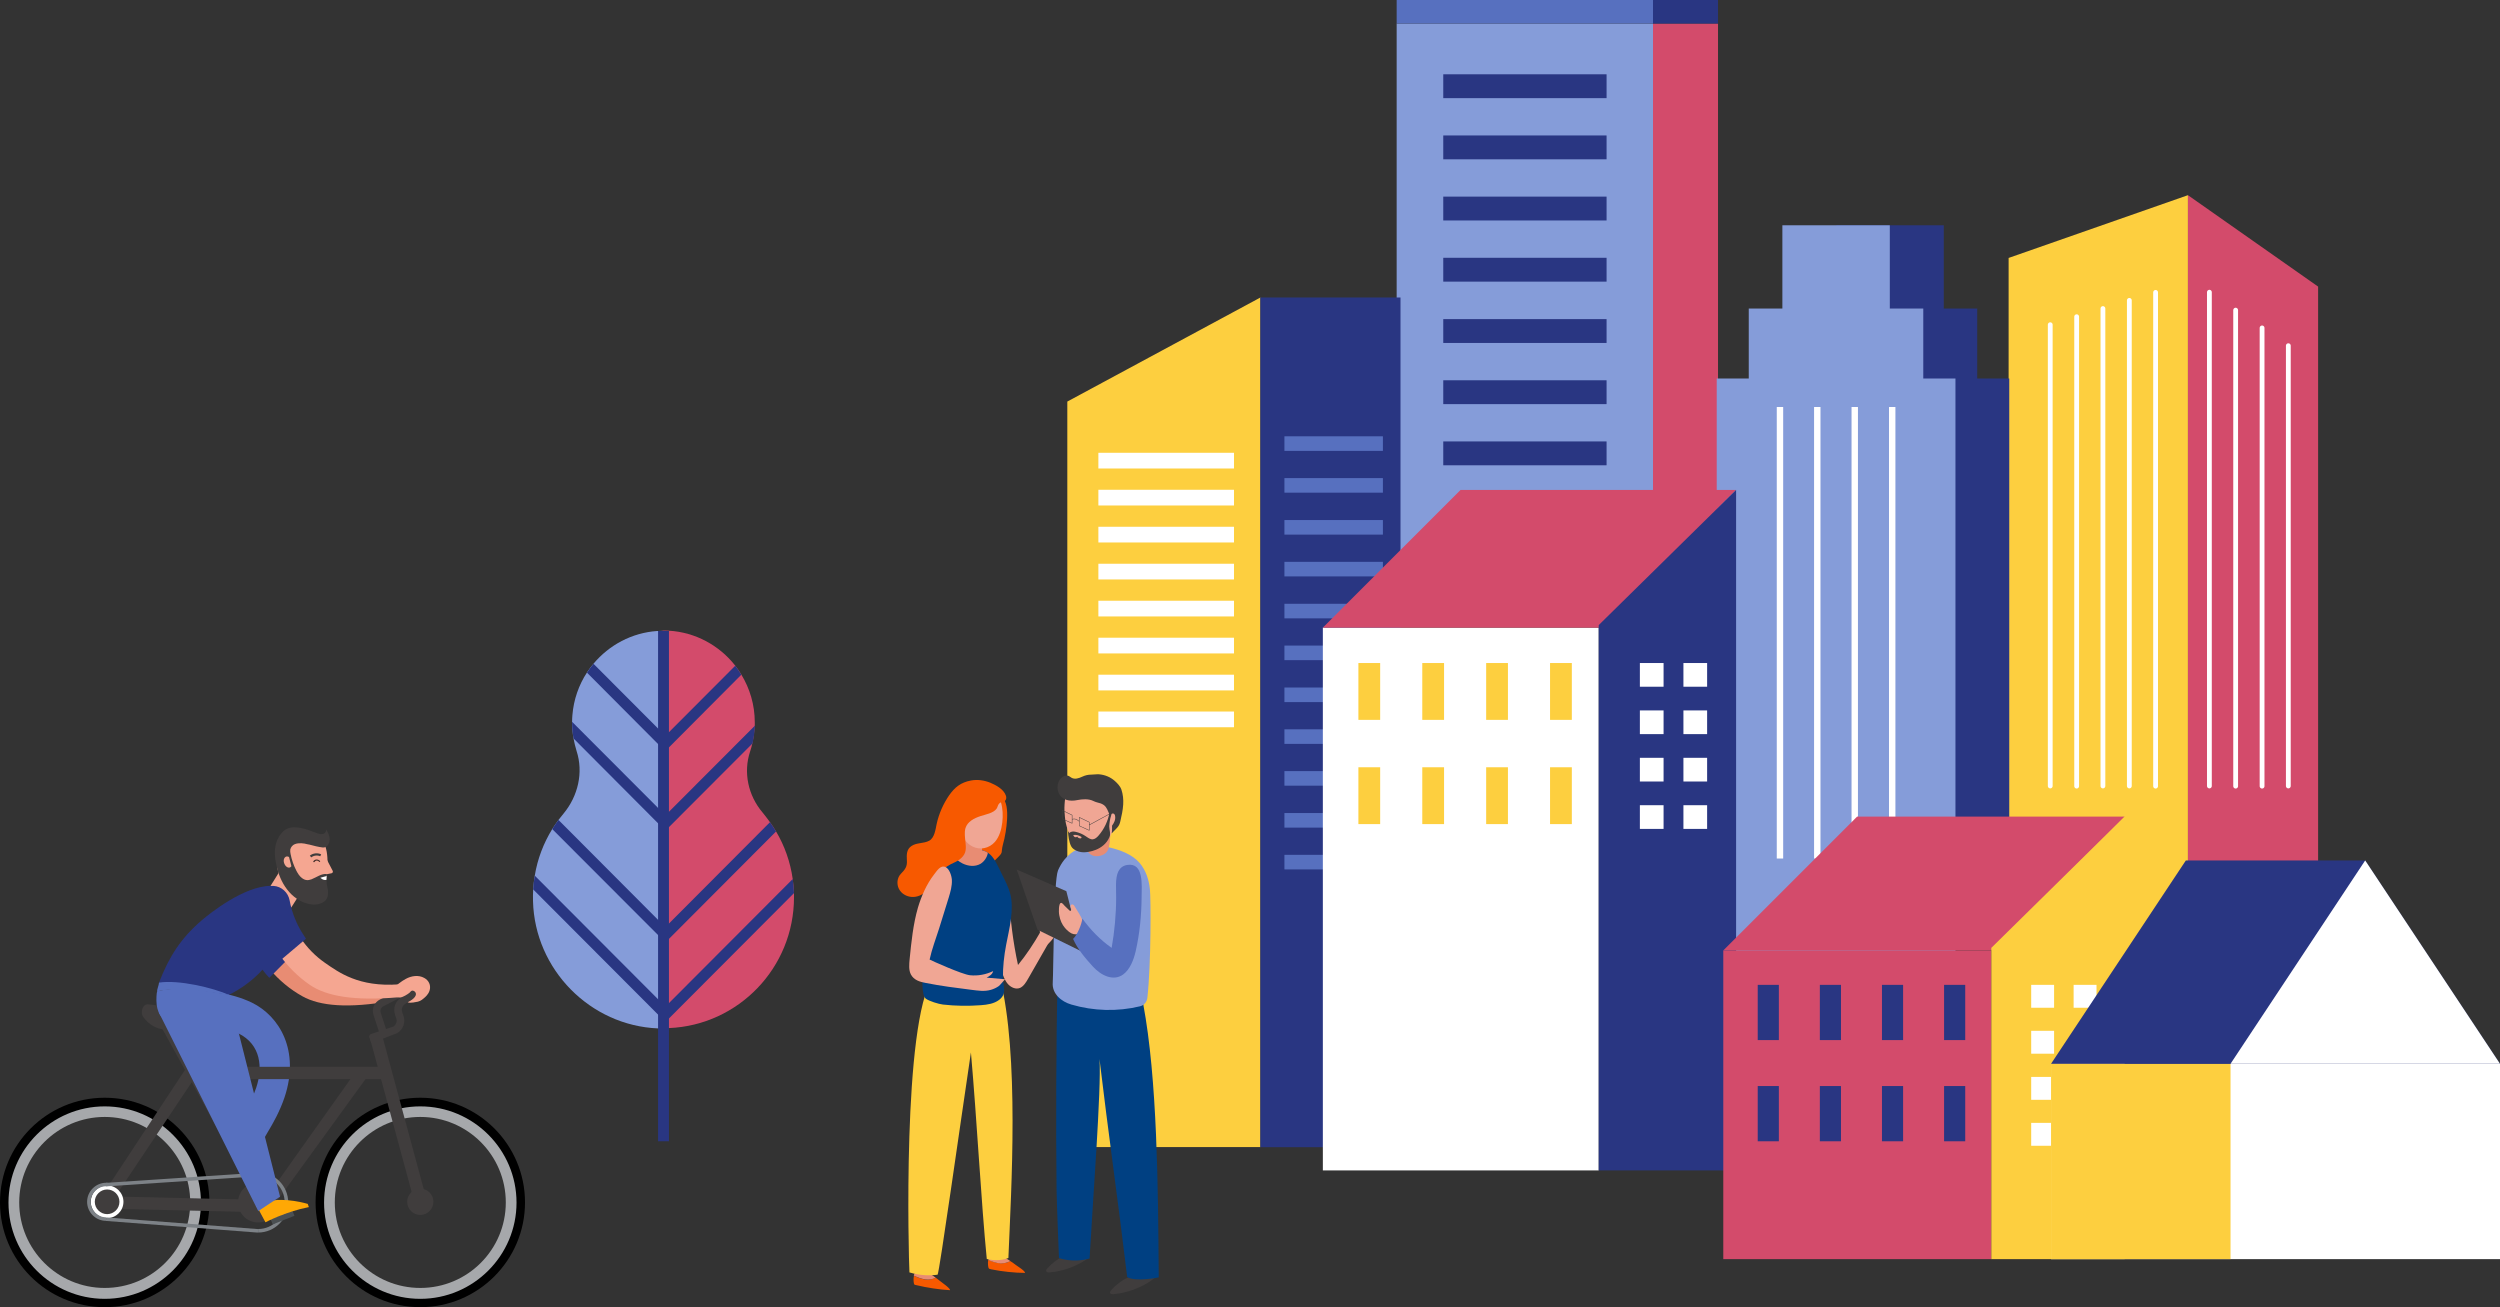 <?xml version="1.0" encoding="utf-8"?>
<!-- Generator: Adobe Illustrator 26.2.1, SVG Export Plug-In . SVG Version: 6.00 Build 0)  -->
<svg version="1.1"
	 id="Calque_1" sodipodi:docname="bg-pol-ville.svg" xmlns:inkscape="http://www.inkscape.org/namespaces/inkscape" xmlns:sodipodi="http://sodipodi.sourceforge.net/DTD/sodipodi-0.dtd" xmlns:svg="http://www.w3.org/2000/svg"
	 xmlns="http://www.w3.org/2000/svg" xmlns:xlink="http://www.w3.org/1999/xlink" x="0px" y="0px" viewBox="0 0 1561.4 816.4"
	 style="enable-background:new 0 0 1561.4 816.4;" xml:space="preserve">
<rect x="0" y="0" width="1561.4" height="816.4" fill="#333333" stroke="none"/>
<style type="text/css">
	.st0{fill:#859CD9;}
	.st1{fill:#D34B6B;}
	.st2{fill:#5770BF;}
	.st3{fill:#293682;}
	.st4{fill:#FDCF3F;}
	.st5{fill:none;stroke:#FFFFFF;stroke-width:3;stroke-linecap:round;stroke-miterlimit:10;}
	.st6{fill:none;stroke:#FFFFFF;stroke-width:9.81;stroke-miterlimit:10;}
	.st7{fill:none;stroke:#FFFFFF;stroke-width:4;stroke-miterlimit:10;}
	.st8{fill:#FFFFFF;}
	.st9{fill:#F75900;}
	.st10{fill:#E88C73;}
	.st11{fill:#F0A694;}
	.st12{fill:#004082;}
	.st13{fill:#403D3D;}
	.st14{fill:none;stroke:#403D3D;stroke-width:0.29;stroke-linecap:round;stroke-linejoin:round;}
	.st15{fill:#F5A691;}
	.st16{fill:#472E2B;}
	.st17{fill:#A6A8AB;}
	.st18{fill:#7D8287;}
	.st19{fill:#4A4F52;}
	.st20{fill:#FFA805;}
</style>
<sodipodi:namedview  bordercolor="#666666" borderopacity="1.0" id="namedview332" inkscape:current-layer="Calque_1" inkscape:cx="780.70001" inkscape:cy="407.53523" inkscape:pagecheckerboard="0" inkscape:pageopacity="0.0" inkscape:pageshadow="2" inkscape:window-height="987" inkscape:window-maximized="1" inkscape:window-width="1680" inkscape:window-x="1672" inkscape:window-y="-8" inkscape:zoom="0.71282182" pagecolor="#ffffff" showgrid="false">
	</sodipodi:namedview>
<g id="a">
</g>
<g id="b">
	<g id="c">
		<g id="g327">
			<rect id="rect5" x="872.3" y="14.7" class="st0" width="160.1" height="345.9"/>
			<rect id="rect7" x="1032.4" y="14.7" class="st1" width="40.6" height="345.9"/>
			<rect id="rect9" x="872.3" class="st2" width="160.1" height="14.7"/>
			<rect id="rect11" x="1032.4" class="st3" width="40.6" height="14.7"/>
			<rect id="rect13" x="901.4" y="46.4" class="st3" width="102" height="14.9"/>
			<rect id="rect15" x="901.4" y="84.6" class="st3" width="102" height="14.9"/>
			<rect id="rect17" x="901.4" y="122.8" class="st3" width="102" height="14.9"/>
			<rect id="rect19" x="901.4" y="161" class="st3" width="102" height="14.9"/>
			<rect id="rect21" x="901.4" y="199.3" class="st3" width="102" height="14.9"/>
			<rect id="rect23" x="901.4" y="237.5" class="st3" width="102" height="14.9"/>
			<rect id="rect25" x="901.4" y="275.7" class="st3" width="102" height="14.9"/>
			<rect id="rect27" x="901.4" y="313.9" class="st0" width="102" height="14.9"/>
			<polygon id="polygon29" class="st4" points="1366.5,654.9 1254.5,654.9 1254.5,161.1 1366.5,121.9 			"/>
			<polygon id="polygon31" class="st1" points="1447.8,633.1 1366.5,633.1 1366.5,121.9 1447.8,179 			"/>
			<path id="path33" class="st5" d="M1346.3,182.6V491 M1329.9,187.6v303.3 M1313.4,192.7v298.2 M1297,197.8V491 M1280.5,202.8
				v288.1 M1429.2,215.9v275 M1412.8,204.8V491 M1396.3,193.7V491 M1379.9,182.5v308.4"/>
			<polygon id="polygon35" class="st4" points="787.2,716.4 666.6,716.4 666.6,250.8 787.2,185.8 			"/>
			<rect id="rect37" x="787.2" y="185.8" class="st3" width="87.5" height="530.7"/>
			<path id="path39" class="st6" d="M686,449.3h84.7 M686,426.3h84.7 M686,403.2h84.7 M686,380.1h84.7 M686,357h84.7 M686,333.9
				h84.7 M686,310.8h84.7 M686,287.7h84.7"/>
			<rect id="rect41" x="802.2" y="272.5" class="st2" width="61.5" height="9.1"/>
			<rect id="rect43" x="802.2" y="298.6" class="st2" width="61.5" height="9.1"/>
			<rect id="rect45" x="802.2" y="324.8" class="st2" width="61.5" height="9.1"/>
			<rect id="rect47" x="802.2" y="350.9" class="st2" width="61.5" height="9.1"/>
			<rect id="rect49" x="802.2" y="377.1" class="st2" width="61.5" height="9.1"/>
			<rect id="rect51" x="802.2" y="403.2" class="st2" width="61.5" height="9.1"/>
			<rect id="rect53" x="802.2" y="429.4" class="st2" width="61.5" height="9.1"/>
			<rect id="rect55" x="802.2" y="455.5" class="st2" width="61.5" height="9.1"/>
			<rect id="rect57" x="802.2" y="481.6" class="st2" width="61.5" height="9.1"/>
			<rect id="rect59" x="802.2" y="507.8" class="st2" width="61.5" height="9.1"/>
			<rect id="rect61" x="802.2" y="533.9" class="st2" width="61.5" height="9.1"/>
			<polygon id="polygon63" class="st3" points="1234.9,236.4 1234.9,192.7 1214,192.7 1214,140.7 1146.9,140.7 1146.9,192.7 
				1125.9,192.7 1125.9,236.4 1105.9,236.4 1105.9,558.5 1254.9,558.5 1254.9,236.4 			"/>
			<polygon id="polygon65" class="st0" points="1201.2,236.4 1201.2,192.7 1180.3,192.7 1180.3,140.7 1113.2,140.7 1113.2,192.7 
				1092.2,192.7 1092.2,236.4 1072.2,236.4 1072.2,645.7 1221.3,645.7 1221.3,236.4 			"/>
			<path id="path67" class="st7" d="M1181.8,254.2v282 M1158.4,254.2v282 M1135,254.2v282 M1111.7,254.2v282"/>
			<rect id="rect69" x="826.2" y="392" class="st8" width="172.3" height="339"/>
			<polygon id="polygon71" class="st1" points="826.2,392 912.2,306 1084.3,306 998.5,392 			"/>
			<polygon id="polygon73" class="st3" points="1084.3,306 1084.3,731 998.5,731 998.5,390.4 			"/>
			<rect id="rect75" x="1051.4" y="414.1" class="st8" width="14.8" height="14.8"/>
			<rect id="rect77" x="1051.4" y="443.7" class="st8" width="14.8" height="14.8"/>
			<rect id="rect79" x="1051.4" y="473.3" class="st8" width="14.8" height="14.8"/>
			<rect id="rect81" x="1051.4" y="502.9" class="st8" width="14.8" height="14.8"/>
			<rect id="rect83" x="1024.2" y="414.1" class="st8" width="14.8" height="14.8"/>
			<rect id="rect85" x="1024.2" y="443.7" class="st8" width="14.8" height="14.8"/>
			<rect id="rect87" x="1024.2" y="473.3" class="st8" width="14.8" height="14.8"/>
			<rect id="rect89" x="1024.2" y="502.9" class="st8" width="14.8" height="14.8"/>
			<rect id="rect91" x="848.4" y="414.1" class="st4" width="13.6" height="35.5"/>
			<rect id="rect93" x="888.3" y="414.1" class="st4" width="13.6" height="35.5"/>
			<rect id="rect95" x="928.2" y="414.1" class="st4" width="13.6" height="35.5"/>
			<rect id="rect97" x="968.1" y="414.1" class="st4" width="13.6" height="35.5"/>
			<rect id="rect99" x="848.4" y="479.2" class="st4" width="13.6" height="35.5"/>
			<rect id="rect101" x="888.3" y="479.2" class="st4" width="13.6" height="35.5"/>
			<rect id="rect103" x="928.2" y="479.2" class="st4" width="13.6" height="35.5"/>
			<rect id="rect105" x="968.1" y="479.2" class="st4" width="13.6" height="35.5"/>
			<rect id="rect107" x="1076.3" y="593.6" class="st1" width="167.4" height="192.8"/>
			<polygon id="polygon109" class="st1" points="1076.3,593.6 1159.9,510 1327,510 1243.7,593.6 			"/>
			<polygon id="polygon111" class="st4" points="1327,510 1243.7,592 1243.7,786.4 1327,786.4 			"/>
			<rect id="rect113" x="1295.1" y="615.1" class="st8" width="14.3" height="14.3"/>
			<rect id="rect115" x="1295.1" y="643.8" class="st8" width="14.3" height="14.3"/>
			<rect id="rect117" x="1295.1" y="672.6" class="st8" width="14.3" height="14.3"/>
			<rect id="rect119" x="1295.1" y="701.3" class="st8" width="14.3" height="14.3"/>
			<rect id="rect121" x="1268.6" y="615.1" class="st8" width="14.3" height="14.3"/>
			<rect id="rect123" x="1268.6" y="643.8" class="st8" width="14.3" height="14.3"/>
			<rect id="rect125" x="1268.6" y="672.6" class="st8" width="14.3" height="14.3"/>
			<rect id="rect127" x="1268.6" y="701.3" class="st8" width="14.3" height="14.3"/>
			<rect id="rect129" x="1097.8" y="615.1" class="st3" width="13.2" height="34.5"/>
			<rect id="rect131" x="1136.6" y="615.1" class="st3" width="13.2" height="34.5"/>
			<rect id="rect133" x="1175.4" y="615.1" class="st3" width="13.2" height="34.5"/>
			<rect id="rect135" x="1214.2" y="615.1" class="st3" width="13.2" height="34.5"/>
			<rect id="rect137" x="1097.8" y="678.3" class="st3" width="13.2" height="34.5"/>
			<rect id="rect139" x="1136.6" y="678.3" class="st3" width="13.2" height="34.5"/>
			<rect id="rect141" x="1175.4" y="678.3" class="st3" width="13.2" height="34.5"/>
			<rect id="rect143" x="1214.2" y="678.3" class="st3" width="13.2" height="34.5"/>
			<rect id="rect145" x="1281" y="664.4" class="st8" width="280.4" height="122"/>
			<rect id="rect147" x="1281" y="664.4" class="st4" width="112.1" height="122"/>
			<polygon id="polygon149" class="st3" points="1561.4,664.4 1281,664.4 1365.2,537.4 1477.2,537.4 			"/>
			<polygon id="polygon151" class="st8" points="1561.4,664.4 1477.2,537.4 1393.1,664.4 			"/>
			<g id="g195">
				<path id="path153" class="st9" d="M632.2,788.4c-0.4-0.3-0.9-0.6-1.3-0.8c-1.7,1.1-3.9,1.5-6,1.4c-2.7-0.2-5.2-1.1-7.7-2.1
					c-0.4,2.1,0,4.8,0.3,5.2c0.3,0.5,1.1,0.5,1.7,0.7c6.2,1.3,14.7,2.2,21,2.2C640.3,793.6,634.6,790.4,632.2,788.4"/>
				<path id="path155" class="st10" d="M631,787.6c-1.9-1.3-3.8-2.4-6-3.1c-2-0.7-4.2-0.8-6.2,0c-0.8,0.3-1.3,1.3-1.5,2.5
					c2.5,1,5,1.9,7.7,2.1C627.1,789.1,629.2,788.6,631,787.6"/>
				<path id="path157" class="st9" d="M585.6,798.9c-0.4-0.3-0.8-0.6-1.2-0.9c-1.8,1-4,1.3-6,1.2c-2.7-0.3-5.2-1.3-7.6-2.4
					c-0.5,2.1-0.1,4.8,0.1,5.2c0.2,0.5,1,0.6,1.6,0.7c6.2,1.5,14.5,2.8,20.9,3.1C593.4,804.4,588,800.9,585.6,798.9"/>
				<path id="path159" class="st10" d="M584.4,798c-1.8-1.4-3.7-2.6-5.9-3.4c-1.9-0.7-4.2-0.9-6.2-0.3c-0.9,0.3-1.3,1.3-1.6,2.4
					c2.5,1.1,4.9,2.1,7.6,2.4C580.4,799.3,582.6,799,584.4,798"/>
				<path id="path161" class="st11" d="M630.2,558.5c0.6,14.9,2.5,29.8,5.6,44.2c5.3-6.5,10-13.6,14.2-21c1.6,2.5,3.2,5,4.8,7.4
					c-4.2,7.4-8.5,14.8-12.7,22.2c-1.3,2.3-2.8,4.7-5,5.7c-2.6,1.1-5.6-0.2-7.6-2.4c-2-2.3-3.1-5.4-4-8.4
					c-3.1-10.5-4.1-21.8-3.1-32.8L630.2,558.5L630.2,558.5z"/>
				<path id="path163" class="st11" d="M649.9,584.8c-1.1-4.3-0.4-9.1,1.9-12.7c0.4,1.7,0.3,3.5-0.2,5.2c2-3.7,4.6-7,7.7-9.5
					c0.3-0.3,0.7-0.6,1.1-0.5c0.8,0.1,1.2,1.2,1.3,2.2c0.6,4.7-0.2,9.7-2.3,13.8s-5.4,7.4-9.3,9L649.9,584.8L649.9,584.8z"/>
				<path id="path165" class="st4" d="M629.8,785.7c1.8-43.3,6.9-126.6-5.3-175.2h-41.9C563.5,639,567.5,785.7,568,794.7
					c7.2,2.2,14,2,17.6,1.4c1.2-2.2,14-93.1,20.8-138.8c3.8,43.3,6.4,93.4,9.9,129C621.8,787.7,626.8,786.9,629.8,785.7"/>
				<path id="path167" class="st9" d="M628.1,519.6c-0.5,3.3-1.2,6-1.6,7.4c-1.8,6.7,0.9,4.5-4.9,10.1c-4.9,4.8-12.1,1.3-17.7-0.2
					c-1.7-0.5-3.4-1-4.8-2.2c-1.4-1.2-2.4-3.2-2.1-5.2c0.2-1.5,1.1-2.7,1.8-3.9c1.7-2.7,2.9-5.9,3.6-9.2c0.7-3.6,0.8-7.5,2.2-10.8
					c1.8-4.1,5.6-6.7,9.5-7.7c2.1-0.5,4.3-0.5,6.3-1C630.5,494.8,629.7,509.6,628.1,519.6"/>
				<path id="path169" class="st12" d="M628.4,590.1c-1.3,6.8-2.1,13.9-2,20.9c0.1,5.1,2.7,9.6-2.4,13.5c-3.2,2.4-7.3,3-11.3,3.3
					c-7.9,0.6-15.9,0.5-23.8-0.4c-2.6-0.3-8.6-2.1-10.7-3.7c-6.6-5.2,3.9-67.2,6.3-77.2c1.5-6.3,5.3-10.3,9.9-12.7
					c4.3-2.3,9.5-3.1,14.4-3.2c3.6-0.1,6.2,0.6,8.2,2c4,2.6,5.9,7.7,9.1,14.1c1.8,3.6,3.7,7.3,4.8,11.3
					C633.6,568.2,630.3,580.1,628.4,590.1"/>
				<path id="path171" class="st10" d="M617,532.6c-0.5,2.9-2.3,5.5-4.6,6.9c-3.5,2-7.7,1.5-11.2-0.2c-2.5-1.3-4.8-3.1-6.7-5.4
					c4.3-2.3,9.5-3.1,14.4-3.2C612.4,530.5,615,531.3,617,532.6"/>
				<path id="path173" class="st13" d="M693.9,805.9c-0.4,0.5-0.8,1-0.6,1.6c0.2,0.7,1.2,0.8,2,0.8c8.7-0.8,17.3-3.9,24.4-9
					c0.8-0.6,1.8-1.4,1.6-2.4c-0.1-0.8-0.8-1.3-1.5-1.5s-1.5-0.2-2.3-0.1c-4.7,0.4-8.9,0.5-13.2,2.7
					C700.4,799.8,696.8,802.6,693.9,805.9"/>
				<path id="path175" class="st13" d="M672.2,782.2c-2.6,0.3-5.2,0.8-7.7,2.1c-4,2-7.5,4.7-10.5,8c-0.4,0.5-0.8,1-0.6,1.6
					c0.2,0.7,1.2,0.8,2,0.8c8.7-0.7,17.3-3.9,24.4-9l0.1-0.1C677.4,784.3,674.8,783.2,672.2,782.2"/>
				<path id="path177" class="st12" d="M660.4,614.7c-0.7,37.9-1,86-0.5,128.8c0.1,8.3,1.5,42.2,1.5,42.2s8.5,3.3,19.1,0.3
					c1.8-32.8,7.5-107.2,6.2-124.6c5.3,44.7,12,91.6,17.3,136.2c5.3,3.2,19.7,0.2,19.7,0.2c-0.4-57.1-0.9-123.8-9.7-170.8
					L660.4,614.7L660.4,614.7z"/>
				<path id="path179" class="st0" d="M664.7,537c-1.6,2-2.9,4.3-3.9,6.6c-2.8,6.9-2.8,62.7-3.3,70.2c-0.5,6.9,5.4,11.8,11.6,13.6
					c14,4.1,28.8,4.5,42.9,1.1c2.5-0.6,4.3-2.7,4.6-5.3c2.4-21.5,2.2-62.2,1.6-67.7c-0.6-6-2.5-11.9-6.4-16.5
					c-4.7-5.5-12.4-8.2-19.2-9.8c-6.7-1.6-13.3-1.6-19.7,1.2C669.7,531.9,667,534.2,664.7,537"/>
				<path id="path181" class="st10" d="M678.9,527.5c-1.3,3.2,1.4,6.5,4.5,7.1c3.2,0.6,7.4-0.7,8.7-4c1.5-4,1.5-12.8,1.5-17.2
					L678.9,527.5L678.9,527.5z"/>
				<path id="path183" class="st11" d="M665.1,510.2c0.5,5.4,2.2,10.7,5.4,14.4c4.3,4.9,11.1,6.1,16.5,3.4c5.5-2.7,8.2-8.2,10-15.1
					c1.1-4.2,1.8-8.5,1.7-12.8c-0.1-3.6-0.3-7.9-3.9-9.9c-1.3-0.7-2.8-1.1-4.2-1.4c-4.3-1-8.8-1.5-13.1-0.8c-4.1,0.7-9,3-11.1,6.7
					c-1.2,2.1-1.3,5.3-1.5,7.6C664.7,505,664.8,507.6,665.1,510.2"/>
				<path id="path185" class="st13" d="M689.4,502.8c1.9,1.4,2.5,3.6,3.5,5.9c0.8,1.8,1.4,3.4,1.6,5.3c0.1,1.1,0.1,6-0.2,6.5
					c1.1-1.2,2.3-2.3,3.4-3.5c1.2-1.4,1.6-2.3,2-4c0.8-3.5,1.6-7,1.8-10.5c0.2-3.1-0.1-6.3-1.1-9.3c-0.7-2.1-2.5-4-4.2-5.5
					c-2.7-2.4-6.2-3.8-9.8-4.1c-1.6-0.1-3.2,0.2-4.7,0.2c-2.2,0-3.8,0.4-5.8,1.3c-2.1,1-4.6,1.8-6.6,0.7c-0.6-0.3-1.1-0.8-1.7-1.1
					c-1.9-0.9-4.2,0.3-5.5,2c-1.7,2.3-2.1,5.6-1,8.3c2,4.9,7.2,5.7,11.8,4.7c3-0.6,6.9-0.9,9.8,0.5c1.8,0.9,2.9,1,4.8,1.6
					C688.2,502.1,688.9,502.4,689.4,502.8"/>
				<path id="path187" class="st11" d="M692.6,511.1c0.3-0.7,0.5-1.5,1-2.1c0.4-0.6,1.1-1.1,1.8-0.9c0.5,0.2,0.9,0.7,1,1.3
					c0.2,0.6,0.1,1.2,0.1,1.8c-0.2,2.4-1.8,4.1-2.5,5.3L692.6,511.1L692.6,511.1z"/>
				<path id="path189" class="st14" d="M669.7,511.7c0,0,1.8-1,4.2,1.2 M680.4,515.2l13.2-7.2 M674.1,510.5l6.2,3v5.1l-6.2-2.8
					V510.5L674.1,510.5z M663.4,506.1l6.2,3v5.1l-6.2-2.8V506.1L663.4,506.1z"/>
				<path id="path191" class="st13" d="M669.1,528.7c1.3,2.3,5,3.6,7.6,3.6c2.9,0.1,12.6-1.2,16.2-9.4c1-2.1-0.1-4.5-0.1-6.7
					c0.1-2.2,0.4-4.5,1.1-6.6c0.2-0.5,0.3-1,0.2-1.5s-0.5-1-1.1-0.9c-0.9,5.5-3.4,10.7-7,14.8c-0.9,1-2,2-3.4,2.2
					c-1.7,0.2-3.2-1.1-4.6-2c-1.9-1.3-4.1-2.2-6.3-2.7c-1.3-0.3-2.9-0.3-3.8,0.8c0,0-0.8-1.1-0.9-1.2
					C667.2,521.9,667.6,526,669.1,528.7"/>
				<path id="path193" class="st11" d="M675.4,522.7c-1.5-1-3.3-1.5-5.1-1.2c0.1,0.5,0.5,1.1,1,1.3s1.1,0.1,1.5-0.3
					c0.3,0.6,0.9,1,1.6,1.1c0.3,0.1,0.6,0,0.8-0.1S675.6,522.9,675.4,522.7"/>
			</g>
			<polygon id="polygon197" class="st13" points="666,556.6 675.5,594.2 648,580.7 635,543.1 			"/>
			<g id="g233">
				<path id="path199" class="st11" d="M673.1,569.2c-0.6-1-1.2-1.9-1.6-2.6c-0.3-0.6-0.7-1.3-1.3-1.6s-1.4-0.1-1.6,0.7
					c-0.1,0.6,0.2,1.2,0.4,1.8s0,1.5-0.6,1.4c-0.2,0-0.3-0.2-0.5-0.3c-1-1-1.9-1.9-2.9-2.8c-0.5-0.5-1.5-1.9-2.2-1.9
					c-1.1,0-1.3,2.2-1.4,3.2c-0.1,1.5-0.1,3.1,0.2,4.6c0.5,3,1.7,5.7,3.5,7.8c1.2,1.4,2.6,2.7,4.2,3.5c1.6,0.7,3.5,0.8,5-0.1
					C679.2,579.6,675.8,573.5,673.1,569.2"/>
				<path id="path201" class="st2" d="M698.5,544.2c-2.2,4.4-1.3,11.5-1.4,16.4c0,10.5-1,21.1-2.8,31.4
					c-6.9-4.8-13.1-11.1-18.3-18.3c-0.5,3.8-3.2,10.3-5.8,12.7c2.8,6.3,7.2,11.6,12.4,17.3s12.9,9.3,18.9,4.9
					c4.2-3.1,6.5-8.9,7.8-14.5c2.5-11,3.6-22.3,3.7-33.7c0.1-7.6,1.4-21.8-8.9-20.2C701.3,540.6,699.6,542.1,698.5,544.2"/>
				<path id="path203" class="st10" d="M613.6,527.6L613,534c0,0-1.2-0.7-2.3-0.7c-3.2,0.2-7.6,3.1-8.9-0.3s0.1-13,0-16.7
					L613.6,527.6L613.6,527.6z"/>
				<path id="path205" class="st11" d="M626,513.6c-0.5,4.5-1.9,9.1-4.6,12.2c-3.7,4.2-9.4,5.2-14,2.9c-4.7-2.3-7-7-8.5-12.8
					s-2.2-12.7,0-18.1c3.5-8.5,14.3-9.4,20.8-6.1c3,1.5,4.3,5.6,5.4,9.2C626.3,504.9,626.5,509.3,626,513.6"/>
				<path id="path207" class="st9" d="M603,526c0.2,1.7,0.3,3.3,0.1,4.9c-0.4,3.8-4,6.5-7.3,7.9c-2.8,1.2-5.5,3-7.9,5
					c-4.3,3.5-5.7,8.8-9.4,12.7c-2.3,2.4-5.6,3.9-9,3.7s-6.6-2.1-8.1-5.1s-1.1-6.9,1.2-9.3c2.7-2.8,4.1-4.5,3.8-8.5
					c-0.2-3.4-0.3-6.9,3-9c3.2-2.1,7.6-1.4,10.9-3.2c3.4-1.8,4-7.2,4.7-10.5c1.4-6.4,4.1-12.5,7.8-17.9c3.6-5.1,7.3-8,13.5-9.2
					c4.1-0.8,8.4-0.2,12.3,1.4c3.3,1.4,8.4,4,9.7,8.2c0.3,0.9,0.2,2-0.3,2.7c-0.9,1.2-2.8,0.9-3.8,1.9c-1.1,1-1,2.3-1.8,3.4
					c-2,2.8-7,3.6-10,4.6c-4,1.3-8.2,3.5-9.4,7.5C602.2,519.9,602.7,523,603,526"/>
				<path id="path209" class="st11" d="M627.8,611.6c-3.9-0.3-7.7-0.7-11.6-1c1.7-0.9,3.6-2,4.1-4.1c-4.6,2.2-9.6,3.1-14.5,2.6
					c-4.8-0.5-23.7-9-25.2-9.8c1.4-6.5,3.9-13,5.9-19.3c2-6.4,4-12.9,6-19.3c1.1-3.6,2.2-7.4,2-11.2c-0.2-2.8-1.6-6.9-4-8
					c-3.1-1.3-5.2,2.2-7.3,4.9c-4.5,5.9-7.7,13.1-9.9,20.5c-3,10.4-4.1,21.4-5.2,32.3c-0.3,3.2-0.6,6.7,0.8,9.4
					c1.8,3.5,5.7,4.7,9.2,5.3c9.5,1.9,19.1,3.1,28.6,4.3c4.2,0.5,8,1.2,12.2,0c1.7-0.5,3.5-1.3,5-2.4
					C624.5,615.4,627.6,611.6,627.8,611.6"/>
				<path id="path211" class="st0" d="M411,394.1c-0.2,0-0.4,0-0.6,0c-15.8,1.1-30,8.8-39.7,20.4c-1.5,1.7-2.8,3.6-4.1,5.5
					c-5.1,7.8-8.3,16.9-9.1,26.6c-0.1,1.4-0.2,2.8-0.2,4.2l0,0c0,3.6,0.3,7,0.9,10.4c0.5,2.7,1.1,5.2,1.9,7.8
					c4.4,13.5,0.9,28.2-8.1,39.1c-1.1,1.3-2.1,2.6-3.2,4c-1.4,1.8-2.6,3.8-3.9,5.7c-5.4,8.8-9.2,18.6-10.9,29.1
					c-0.5,2.8-0.8,5.7-1,8.6c-0.1,2.4-0.2,4.9-0.1,7.3c1.1,42.8,35.8,77.8,78.1,79.5c0.9,0,1.8,0.1,2.7,0.1V394
					C412.8,394,411.9,394.1,411,394.1"/>
				<path id="path213" class="st1" d="M495.9,557.8c-0.1-3-0.4-5.9-0.8-8.8c-1.5-10.7-5.1-20.8-10.4-29.7c-1.2-2-2.4-3.9-3.8-5.8
					c-1.5-2.1-3-4-4.6-6c-9-10.6-12.2-25-7.8-38.2c0.6-1.7,1-3.4,1.4-5.1c0.8-3.6,1.3-7.3,1.5-11.1c0-0.7,0-1.3,0-2
					c0-10.9-3.1-21.1-8.4-29.8c-1.2-2-2.5-3.9-3.9-5.7c-9.8-12.4-24.6-20.7-41.4-21.7c-1.3-0.1-2.7-0.1-4-0.1v248.4
					c0.1,0,0.2,0,0.4,0c1.2,0,2.5,0,3.7-0.1c43.4-1.8,78.1-37.7,78.1-81.7C495.9,559.7,495.9,558.8,495.9,557.8"/>
				<path id="path215" class="st3" d="M411,455l-40.3-40.4c-1.5,1.7-2.8,3.6-4.1,5.5l48.4,48.6V459L411,455z"/>
				<path id="path217" class="st3" d="M459.2,415.8l-43.6,43.7L415,459v9.6l0.5,0.5l2.2-2.2l45.3-45.5
					C461.9,419.5,460.6,417.6,459.2,415.8"/>
				<path id="path219" class="st3" d="M411,504.6l-53.7-53.8c0,3.6,0.3,7,0.9,10.4l52.8,53l4,4v-9.6L411,504.6L411,504.6z"/>
				<path id="path221" class="st3" d="M415.6,509.2l-0.5-0.5v9.6l0.5,0.5l54.4-54.5c0.8-3.6,1.3-7.3,1.5-11.1L415.6,509.2
					L415.6,509.2z"/>
				<path id="path223" class="st3" d="M411,574.5l-62.2-62.4c-1.4,1.8-2.6,3.8-3.9,5.7L411,584l4,4v-9.6L411,574.5L411,574.5z"/>
				<path id="path225" class="st3" d="M484.7,519.3c-1.2-2-2.4-3.9-3.8-5.8l-63.2,63.4l-2.2,2.2l-0.5-0.5v9.6l0.5,0.5L484.7,519.3z"
					/>
				<path id="path227" class="st3" d="M411,624.1l-77-77.2c-0.5,2.8-0.8,5.7-1,8.6l82,82.2v-9.6L411,624.1L411,624.1z"/>
				<path id="path229" class="st3" d="M495.9,557.8c-0.1-3-0.4-5.9-0.8-8.8l-79.5,79.7l-0.5-0.5v9.6l0.5,0.5L495.9,557.8
					L495.9,557.8z"/>
				<path id="path231" class="st3" d="M417.8,394.1v318.7H411V394.1C413.3,394,415.6,394,417.8,394.1"/>
			</g>
			<path id="polygon235" class="st15" d="M251.4,629.5L251.4,629.5L251.4,629.5z"/>
			<g id="g269">
				<path id="path237" class="st10" d="M244.2,617.2c-24.9,4-38-4.3-47.2-9.5c-6.3-3.5-11.9-8.4-16.5-14.2l-11.9,12
					c5.7,6.7,12.5,12.4,20.2,16.7c11,6.2,28.9,7.7,55.4,3L244.2,617.2L244.2,617.2z"/>
				<path id="path239" class="st3" d="M166.3,608.6c-7.6-8.9-13.2-19.6-16.1-30.9c-0.8-2.9-0.3-6.1,1.4-8.6c1.7-2.6,4.4-4.4,7.4-4.9
					c0.6-0.1,1.1-0.1,1.7-0.2c5.1-0.1,9.5,3.3,10.8,8.2c2,7.5,5.7,14.8,10.8,21l1.5,1.8l-15.6,15.7L166.3,608.6L166.3,608.6z"/>
				<path id="path241" class="st13" d="M237.4,646.5l-4.1-12.5c-1.3-3.8,0.4-8,4.1-9.8l11.8-6l2.1,4.2l-11.8,6
					c-1.5,0.8-2.3,2.5-1.7,4.2l4.1,12.5L237.4,646.5L237.4,646.5z"/>
				<path id="path243" class="st2" d="M159.8,722.9l-17-7.8c0.8-1.7,1.5-3.3,2.1-4.9c1.7-4.1,3.5-8.2,6.3-12.8
					c4.3-7.1,7-12.6,8.8-18c4.1-12.3,3.3-27-11.3-34.1c-10.2-5-22.2-1.6-34.9-2.4c-3-0.2-5.6-6.7-8.6-7l1.5-18.6
					c2.8,0.2,5.7,0.4,8.6,0.6c14,0.9,28.5,1.8,42,8.3c17.2,8.4,30.2,29.9,20.4,59.2c-2.9,8.6-7.1,16.1-10.5,21.7
					c-2.1,3.4-3.5,6.7-5.1,10.4C161.4,719.3,160.6,721.1,159.8,722.9"/>
				<path id="path245" class="st15" d="M203.1,534.9l4.7,9c0.3,0.6,0,1.3-0.7,1.5l-5.9,1.2L203.1,534.9L203.1,534.9z"/>
				<path id="path247" class="st15" d="M204.6,539.7c0,11-3.4,19.9-12.1,19.9s-19.4-8.9-19.4-19.9s7-19.9,15.7-19.9
					C202.4,519.8,204.6,528.7,204.6,539.7"/>
				<path id="path249" class="st15" d="M174.8,540.4c-0.8-2.5-1-4.7-0.9-6.8c-0.5,1.9-0.8,4-0.8,6.1c0,3.4,0.2,1.3,1.8,4.1
					l-9.7,15.5l16.7,7.5l5.2-8.2c1.8,0.7,3.6,1,5.3,1c1.1,0,2.2-0.2,3.1-0.4C186.3,556.8,177.8,548.1,174.8,540.4"/>
				<path id="path251" class="st13" d="M193.2,527.5c2.8,0.7,5.5,1.5,8.4,1.8c2.6,0.3,4.3-2.5,4.3-5s-1.1-4.5-2.4-6.5
					c0.6,1.3-0.5,2.8-1.9,3.1s-2.8-0.2-4.1-0.7c-5.3-2.1-14.7-5.8-20-1.5c-2.4,2-4.1,4.8-5,7.8c-1.3,4.5-0.9,9.3,0.1,13.8
					c1.2,5.5,3.3,10.8,6.7,15.2c3.4,4.5,8.2,7.9,13.6,9.1c2.3,0.5,4.8,0.6,7-0.2c4.5-1.6,5.3-4.3,4.9-8.7c-0.1-0.6-1.4-4.7-0.6-9.8
					c-3.3-0.5-6.6,2.1-9.7,3.3c-2.2,0.8-3.9,0.7-5.9-0.8c-1.6-1.2-2.6-2.9-3.5-4.6c-1.7-3.3-2.9-6.8-3.6-10.4
					c-0.2-0.9-0.3-1.9-0.2-2.8c0.3-1.5,1.5-2.9,2.9-3.4c2.5-0.9,5.3-0.6,7.9,0.1C192.5,527.4,192.8,527.4,193.2,527.5"/>
				<path id="path253" class="st15" d="M178.7,535c-1.3,0.5-1.9,2.3-1.2,4.2s2.2,3,3.5,2.6c0.4-0.1,0.7-0.4,1-0.8l-1.5-5.8
					C179.8,534.9,179.2,534.8,178.7,535"/>
				<path id="path255" class="st13" d="M194.4,535.5l-0.9-1.1c2-1.6,4.9-1.9,7.1-0.8l-0.6,1.2C198.3,534,196,534.2,194.4,535.5"/>
				<path id="path257" class="st16" d="M196,538.5c-0.1,0-0.1,0-0.2-0.1c-0.2-0.1-0.2-0.4-0.1-0.5c0.5-0.7,1.2-1.1,2.1-1.1
					c0.8,0,1.6,0.4,2.1,1c0.1,0.2,0.1,0.4-0.1,0.5c-0.2,0.1-0.4,0.1-0.5-0.1c-0.3-0.4-0.9-0.7-1.4-0.7l0,0c-0.6,0-1.1,0.3-1.4,0.8
					C196.3,538.5,196.2,538.5,196,538.5"/>
				<path id="path259" class="st8" d="M204,547.1l-3.9,1.1c0,0,1.8,1.9,3.8,1.3L204,547.1z"/>
				<path id="path261" d="M262.5,693c-32,0-58,26-58,58s26,58,58,58s58-26,58-58S294.5,693,262.5,693 M262.5,816.4
					c-36.1,0-65.4-29.3-65.4-65.4s29.3-65.4,65.4-65.4s65.4,29.3,65.4,65.4S298.5,816.4,262.5,816.4"/>
				<path id="path263" class="st17" d="M262.5,697.6c-29.4,0-53.4,23.9-53.4,53.4s23.9,53.4,53.4,53.4s53.4-23.9,53.4-53.4
					S291.9,697.6,262.5,697.6 M262.5,811.2c-33.2,0-60.1-27-60.1-60.1s27-60.1,60.1-60.1s60.1,27,60.1,60.1S295.6,811.2,262.5,811.2
					"/>
				<path id="path265" d="M65.4,693c-32,0-58,26-58,58s26,58,58,58s58-26,58-58S97.4,693,65.4,693 M65.4,816.4
					C29.3,816.4,0,787.1,0,751s29.3-65.4,65.4-65.4s65.4,29.3,65.4,65.4S101.5,816.4,65.4,816.4"/>
				<path id="path267" class="st17" d="M65.4,697.6C36,697.6,12,721.6,12,751s23.9,53.4,53.4,53.4s53.4-23.9,53.4-53.4
					S94.8,697.6,65.4,697.6 M65.4,811.2c-33.2,0-60.1-27-60.1-60.1s27-60.1,60.1-60.1s60.1,27,60.1,60.1S98.6,811.2,65.4,811.2"/>
			</g>
			<polygon id="polygon271" class="st13" points="166,759.8 100.4,640.8 107,636.6 167,747 223.4,667.6 229.2,672.7 			"/>
			<polygon id="polygon273" class="st13" points="266.2,748.4 238.8,647.1 230.7,647.1 258.7,750.3 			"/>
			<polygon id="polygon275" class="st13" points="240.7,674 124.7,674 116.5,666.3 240.7,666.3 			"/>
			<polygon id="polygon277" class="st13" points="166.4,757.2 58.5,754.7 117.2,665.7 121.1,673.9 72,747.3 166.6,749.5 			"/>
			<g id="g287">
				<path id="path279" class="st13" d="M89.7,635.5L89.7,635.5c3.7,4.8,8.7,7.5,13.9,7.5h34.6c2.1,0-0.5-3.4-2.1-5.3
					c-3-3.6-6.8-5.9-10.9-6.5l-32.4-3.9C89.2,626.7,87.2,632.2,89.7,635.5"/>
				<path id="path281" class="st3" d="M126.1,574.7c-13.3,11.4-20.4,22.7-26.8,39c4.5,1,7.8,5.7,12.3,6.9c6.7,1.8,12.8,7.8,20.6,5.3
					c7.1-2.3,31.3-11.8,41.8-35.7c1.4-3.2,4.6-4.9,6.4-7.8c2-3.2,2.8-6.6,2.1-10.3c-0.7-3.9-2.7-7.4-5.1-10.5
					c-1.8-2.3-6-8.3-8.3-8.3C152.5,553.3,131,570.5,126.1,574.7"/>
				<path id="path283" class="st2" d="M98.1,619.1c0,0.4-0.1,0.8-0.2,1.2c-0.6,5.9-0.3,13.5,5.5,16.9c3.5,2.1,7.8,2.5,12,2.4
					c5,0,10-0.5,14.9-1.4c2-0.4,4.1-0.9,5.9-1.9c5.9-3.2,5.3-9.4,6.9-15.1C128.2,619.1,113,615.4,98.1,619.1"/>
				<path id="path285" class="st2" d="M99.3,613.7c0,1.3-1.3,4.4-1.2,5.5c12.2-3.1,32.8,0.5,45,2.2
					C133,616.9,111.6,611.8,99.3,613.7"/>
			</g>
			<path id="polygon289" class="st15" d="M255.5,626.3L255.5,626.3L255.5,626.3z"/>
			<g id="g303">
				<path id="path291" class="st15" d="M249.1,614.8c-25.1,1.8-37.5-7.5-46.2-13.5c-5.9-4.1-11.1-9.4-15.2-15.5l-12.9,10.9
					c5.1,7.1,11.4,13.4,18.7,18.4c10.4,7.2,28.2,10.1,54.9,7.8L249.1,614.8L249.1,614.8z"/>
				<path id="path293" class="st3" d="M172.6,598.2c-6.8-9.6-11.4-20.7-13.4-32.2c-0.5-3,0.3-6.1,2.1-8.5c1.9-2.5,4.8-4,7.8-4.2
					c0.6,0,1.1,0,1.7,0c5,0.3,9.2,4.1,10.1,9.1c1.4,7.6,4.4,15.2,8.9,21.9l1.3,2l-16.9,14.3L172.6,598.2L172.6,598.2z"/>
				<path id="path295" class="st13" d="M270.7,750.6c0,4.5-3.7,8.2-8.2,8.2s-8.2-3.7-8.2-8.2s3.7-8.2,8.2-8.2S270.7,746,270.7,750.6
					"/>
				<path id="path297" class="st8" d="M66.9,760.8c-5.6,0-10.2-4.6-10.2-10.2s4.6-10.2,10.2-10.2s10.2,4.6,10.2,10.2
					S72.5,760.8,66.9,760.8"/>
				<path id="path299" class="st13" d="M74.6,750.6c0,4.3-3.5,7.7-7.7,7.7s-7.7-3.5-7.7-7.7s3.5-7.7,7.7-7.7S74.6,746.3,74.6,750.6"
					/>
				<path id="path301" class="st13" d="M173.7,751c0,6.9-5.6,12.5-12.5,12.5s-12.5-5.6-12.5-12.5s5.6-12.5,12.5-12.5
					S173.7,744.1,173.7,751"/>
			</g>
			
				<rect id="rect305" x="66.2" y="735.4" transform="matrix(0.998 -6.696747e-02 6.696747e-02 0.998 -49.068 9.271)" class="st18" width="95.1" height="2.2"/>
			
				<rect id="rect307" x="112.6" y="717.5" transform="matrix(7.654241e-02 -0.997 0.997 7.654241e-02 -657.799 819.896)" class="st18" width="2.2" height="95.2"/>
			<g id="g313">
				<path id="path309" class="st18" d="M161.2,769.8v-2.2c9.1,0,16.6-7.4,16.6-16.6s-7.4-16.6-16.6-16.6v-2.2
					c10.4,0,18.8,8.4,18.8,18.8S171.6,769.8,161.2,769.8"/>
				<path id="path311" class="st18" d="M66.3,762.5c-6.6,0-11.9-5.4-11.9-11.9s5.4-11.9,11.9-11.9c0.3,0,0.6,0,0.9,0l-0.2,2.2
					c-0.2,0-0.5,0-0.7,0c-5.4,0-9.7,4.4-9.7,9.7s4.4,9.7,9.7,9.7L66.3,762.5L66.3,762.5z"/>
			</g>
			
				<rect id="rect315" x="169" y="758.6" transform="matrix(0.93 -0.368 0.368 0.93 -267.304 118.148)" class="st19" width="14.6" height="3.5"/>
			<path id="path317" class="st20" d="M160.7,753.9l5.1,9.5c0,0,12.4-6.6,27.1-9.5l-0.7-2c0,0-14.4-4.4-25-1.5
				S160.7,753.9,160.7,753.9"/>
			<polygon id="polygon319" class="st2" points="99.3,632.5 161.3,756.4 174.9,747.4 143.1,621.3 			"/>
			<g id="g325">
				<path id="path321" class="st13" d="M231.9,651.5l-1.2-3.7c-0.3-0.8,0.2-1.7,1-2l14.1-4.7c1.6-1.1,2.4-3.2,1.7-5l-0.8-2.4
					c-1.3-3.9,0.1-8.2,3.6-10.5l9.9-6.6l2.6,3.9l-9.9,6.6c-1.6,1.1-2.4,3.2-1.7,5l0.8,2.4c1.4,4-0.2,8.5-3.9,10.7l-0.4,0.2
					L231.9,651.5L231.9,651.5z"/>
				<path id="path323" class="st15" d="M250,623c1.7-0.2,4.4-1.9,5.7-2.9c0.6-0.5,0.9-1.2,1.7-1.4c0.7-0.1,1.6,0.4,2,1
					c1.7,2.7-2.9,5.3-4.8,6.3c1.7,0.7,5.3-0.2,6.4-0.4c2-0.5,3.1-1.6,4.6-2.9c0.7-0.7,1.4-1.4,1.9-2.3c1.2-1.9,1.5-4.4,0.5-6.5
					c-0.6-1.3-1.7-2.4-3-3.1c-3.5-2-8-1.4-11.6,0.6c-2.4,1.3-6.7,4.2-7.8,6.8C244.3,621.1,247.1,623.2,250,623"/>
			</g>
		</g>
	</g>
</g>
</svg>
